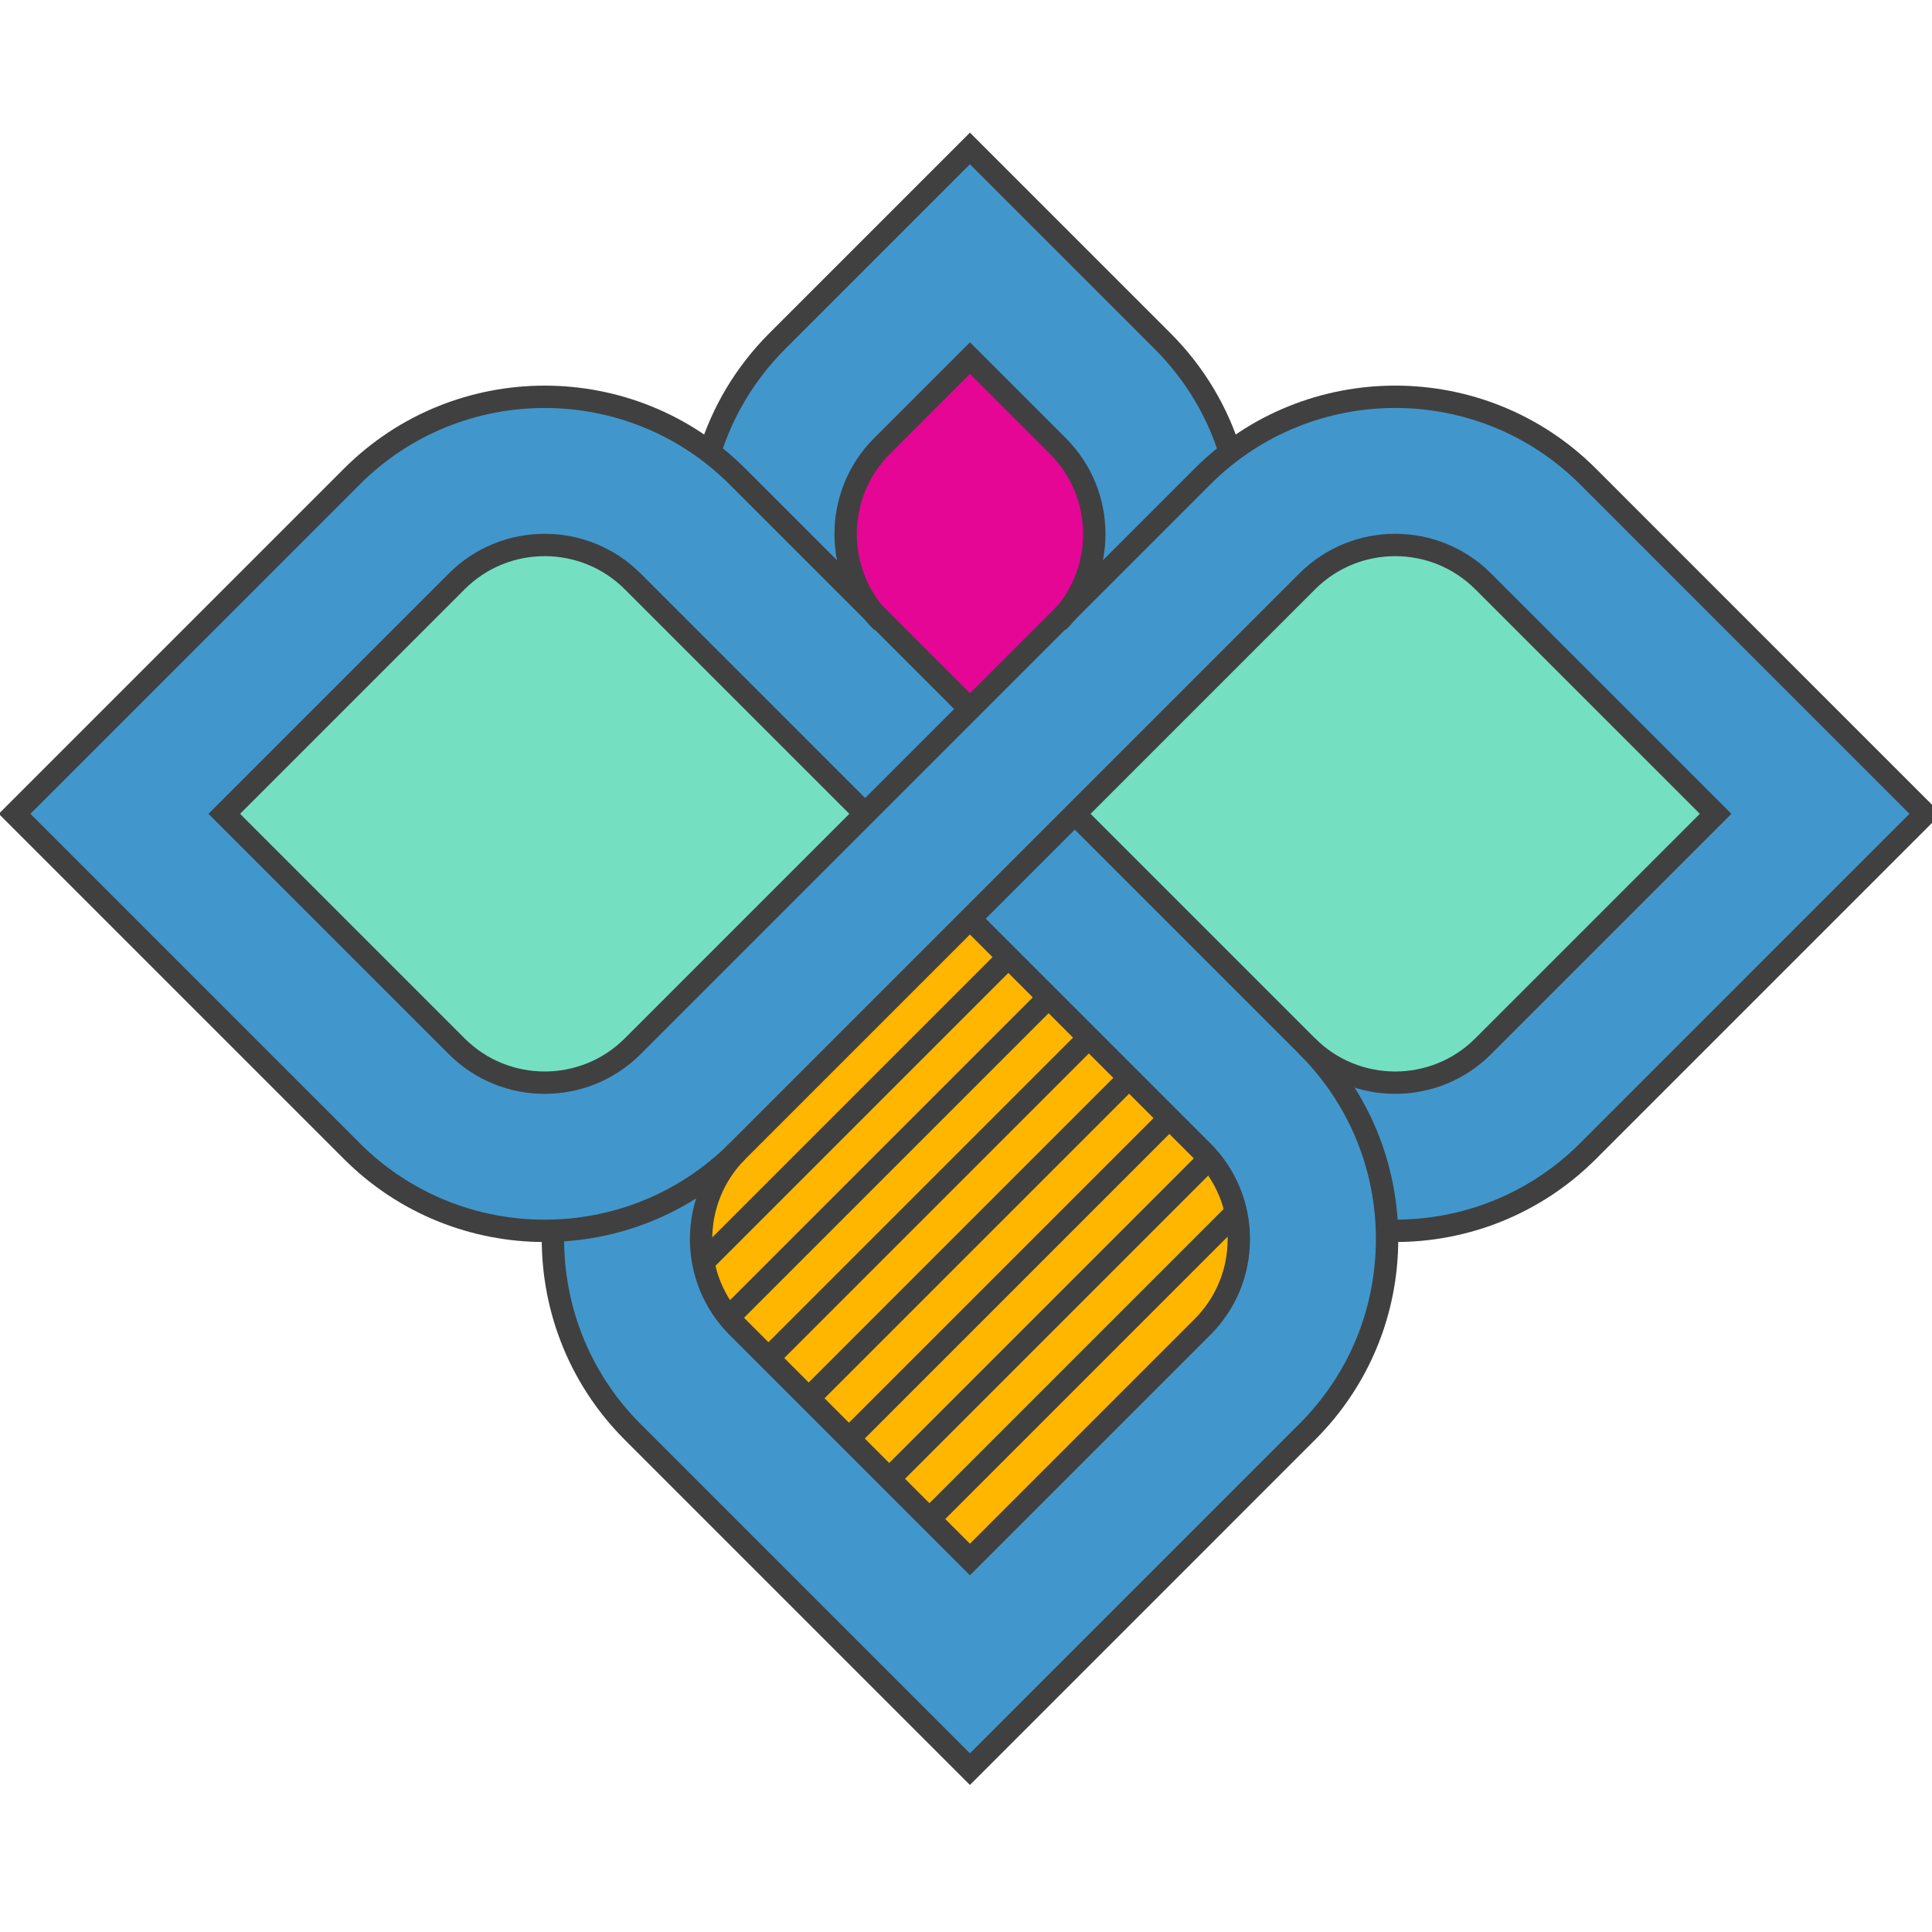 <?xml version="1.0" encoding="iso-8859-1"?>
<!-- Generator: Adobe Illustrator 26.0.3, SVG Export Plug-In . SVG Version: 6.00 Build 0)  -->
<svg version="1.1" xmlns="http://www.w3.org/2000/svg" xmlns:xlink="http://www.w3.org/1999/xlink" x="0px" y="0px"
	 viewBox="0 0 64.8 64.8" style="enable-background:new 0 0 64.8 64.8;" xml:space="preserve">
<g id="reference">
	<g>
		<path style="fill:#FFB600;" d="M32.532,30.812l-7.797,7.797c-1.627,1.627-1.627,4.274,0,5.901l7.797,7.797l7.797-7.797
			c0.788-0.788,1.222-1.836,1.222-2.95c0-1.115-0.434-2.162-1.222-2.95L32.532,30.812z"/>
		<g>
			
				<line style="fill:none;stroke:#404041;stroke-width:0.75;stroke-miterlimit:10;" x1="34.164" y1="31.759" x2="22.834" y2="43.089"/>
			
				<line style="fill:none;stroke:#404041;stroke-width:0.75;stroke-miterlimit:10;" x1="35.514" y1="33.109" x2="24.184" y2="44.439"/>
			
				<line style="fill:none;stroke:#404041;stroke-width:0.75;stroke-miterlimit:10;" x1="36.864" y1="34.459" x2="25.534" y2="45.789"/>
			
				<line style="fill:none;stroke:#404041;stroke-width:0.75;stroke-miterlimit:10;" x1="38.214" y1="35.809" x2="26.884" y2="47.139"/>
			
				<line style="fill:none;stroke:#404041;stroke-width:0.75;stroke-miterlimit:10;" x1="39.564" y1="37.159" x2="28.234" y2="48.489"/>
			
				<line style="fill:none;stroke:#404041;stroke-width:0.75;stroke-miterlimit:10;" x1="40.914" y1="38.509" x2="29.584" y2="49.839"/>
			
				<line style="fill:none;stroke:#404041;stroke-width:0.75;stroke-miterlimit:10;" x1="42.264" y1="39.859" x2="30.934" y2="51.189"/>
		</g>
		<path style="fill:#4197CB;" d="M53.262,15.983c-3.273-3.273-8.425-3.533-12.007-0.797c-0.425-1.369-1.174-2.659-2.256-3.741
			l-6.466-6.466l-6.466,6.466c-1.082,1.082-1.831,2.372-2.256,3.741c-3.582-2.736-8.735-2.476-12.007,0.797L0.49,27.296
			l11.312,11.313c1.783,1.783,4.124,2.674,6.466,2.674c0.097,0,0.193-0.011,0.29-0.014c-0.077,2.438,0.804,4.9,2.66,6.756
			l11.313,11.312l11.312-11.312c1.728-1.727,2.679-4.024,2.679-6.466c0-0.098-0.011-0.193-0.014-0.29
			c0.096,0.003,0.191,0.014,0.286,0.014c2.342,0,4.684-0.891,6.466-2.674l11.312-11.313L53.262,15.983z M29.582,14.961l2.95-2.95
			l2.95,2.95c1.627,1.627,1.627,4.274,0,5.901l-2.95,2.95l-2.95-2.95C27.955,19.235,27.955,16.588,29.582,14.961z M21.219,35.093
			c-1.627,1.627-4.274,1.627-5.901,0l-7.797-7.797l7.797-7.797c1.627-1.627,4.274-1.627,5.901,0l7.797,7.797L21.219,35.093z
			 M40.329,44.509l-7.797,7.797l-7.797-7.797c-1.627-1.627-1.627-4.274,0-5.901l7.797-7.797l7.797,7.797
			c0.788,0.788,1.222,1.836,1.222,2.95C41.552,42.674,41.118,43.721,40.329,44.509z M49.746,35.093
			c-1.627,1.627-4.274,1.627-5.901,0l-7.797-7.797l7.797-7.797c1.627-1.627,4.274-1.627,5.901,0l7.797,7.797L49.746,35.093z"/>
		<path style="fill:#E50695;" d="M32.532,12.01l-2.95,2.95c-1.627,1.627-1.627,4.274,0,5.901l2.95,2.95l2.95-2.95
			c1.627-1.627,1.627-4.274,0-5.901L32.532,12.01z"/>
		<path style="fill:#74E0C1;" d="M36.048,27.296l7.797,7.797c1.627,1.627,4.274,1.627,5.901,0l7.797-7.797l-7.797-7.797
			c-1.627-1.627-4.274-1.627-5.901,0L36.048,27.296z"/>
		<path style="fill:#74E0C1;" d="M7.522,27.296l7.797,7.797c1.627,1.627,4.274,1.627,5.901,0l7.797-7.797l-7.797-7.797
			c-1.627-1.627-4.274-1.627-5.901,0L7.522,27.296z"/>
		<g>
			<path style="fill:none;stroke:#404041;stroke-width:0.75;stroke-miterlimit:10;" d="M24.735,38.609
				c-1.627,1.627-1.627,4.274,0,5.901l7.797,7.797l7.797-7.797c0.788-0.788,1.222-1.836,1.222-2.95c0-1.115-0.434-2.162-1.222-2.95
				l-7.778-7.778"/>
			<path style="fill:none;stroke:#404041;stroke-width:0.75;stroke-miterlimit:10;" d="M23.806,15.181
				c0.425-1.368,1.179-2.654,2.26-3.736l6.466-6.466l6.466,6.466c1.089,1.089,1.845,2.386,2.269,3.764"/>
			<path style="fill:none;stroke:#404041;stroke-width:0.75;stroke-miterlimit:10;" d="M35.483,20.862
				c1.627-1.627,1.627-4.274,0-5.901l-2.95-2.95l-2.95,2.95c-1.627,1.627-1.627,4.274,0,5.901"/>
			<path style="fill:none;stroke:#404041;stroke-width:0.75;stroke-miterlimit:10;" d="M36.026,27.274l7.819,7.819
				c1.627,1.627,4.274,1.627,5.901,0l7.797-7.797l-7.797-7.797c-1.627-1.627-4.274-1.627-5.901,0l-19.11,19.11
				c-1.783,1.783-4.124,2.674-6.466,2.674s-4.684-0.891-6.466-2.674L0.49,27.296l11.312-11.313c3.565-3.565,9.367-3.565,12.932,0
				l2.569,2.569l5.167,5.167"/>
			<path style="fill:none;stroke:#404041;stroke-width:0.75;stroke-miterlimit:10;" d="M28.956,27.235l-6.448-6.448l-1.288-1.288
				c-1.627-1.627-4.274-1.627-5.901,0l-7.797,7.797l7.797,7.797c1.627,1.627,4.274,1.627,5.901,0l0.875-0.875l6.944-6.944
				l11.291-11.291c3.566-3.566,9.367-3.566,12.933,0l11.312,11.313L53.262,38.609c-1.783,1.783-4.124,2.674-6.466,2.674"/>
			<path style="fill:none;stroke:#404041;stroke-width:0.75;stroke-miterlimit:10;" d="M43.845,35.093
				c1.727,1.727,2.678,4.024,2.678,6.466c0,2.443-0.951,4.739-2.679,6.466L32.532,59.338L21.219,48.025
				c-1.858-1.858-2.747-4.322-2.669-6.761"/>
		</g>
	</g>
</g>
<g id="FILL">
</g>
<g id="LINES">
</g>
</svg>
